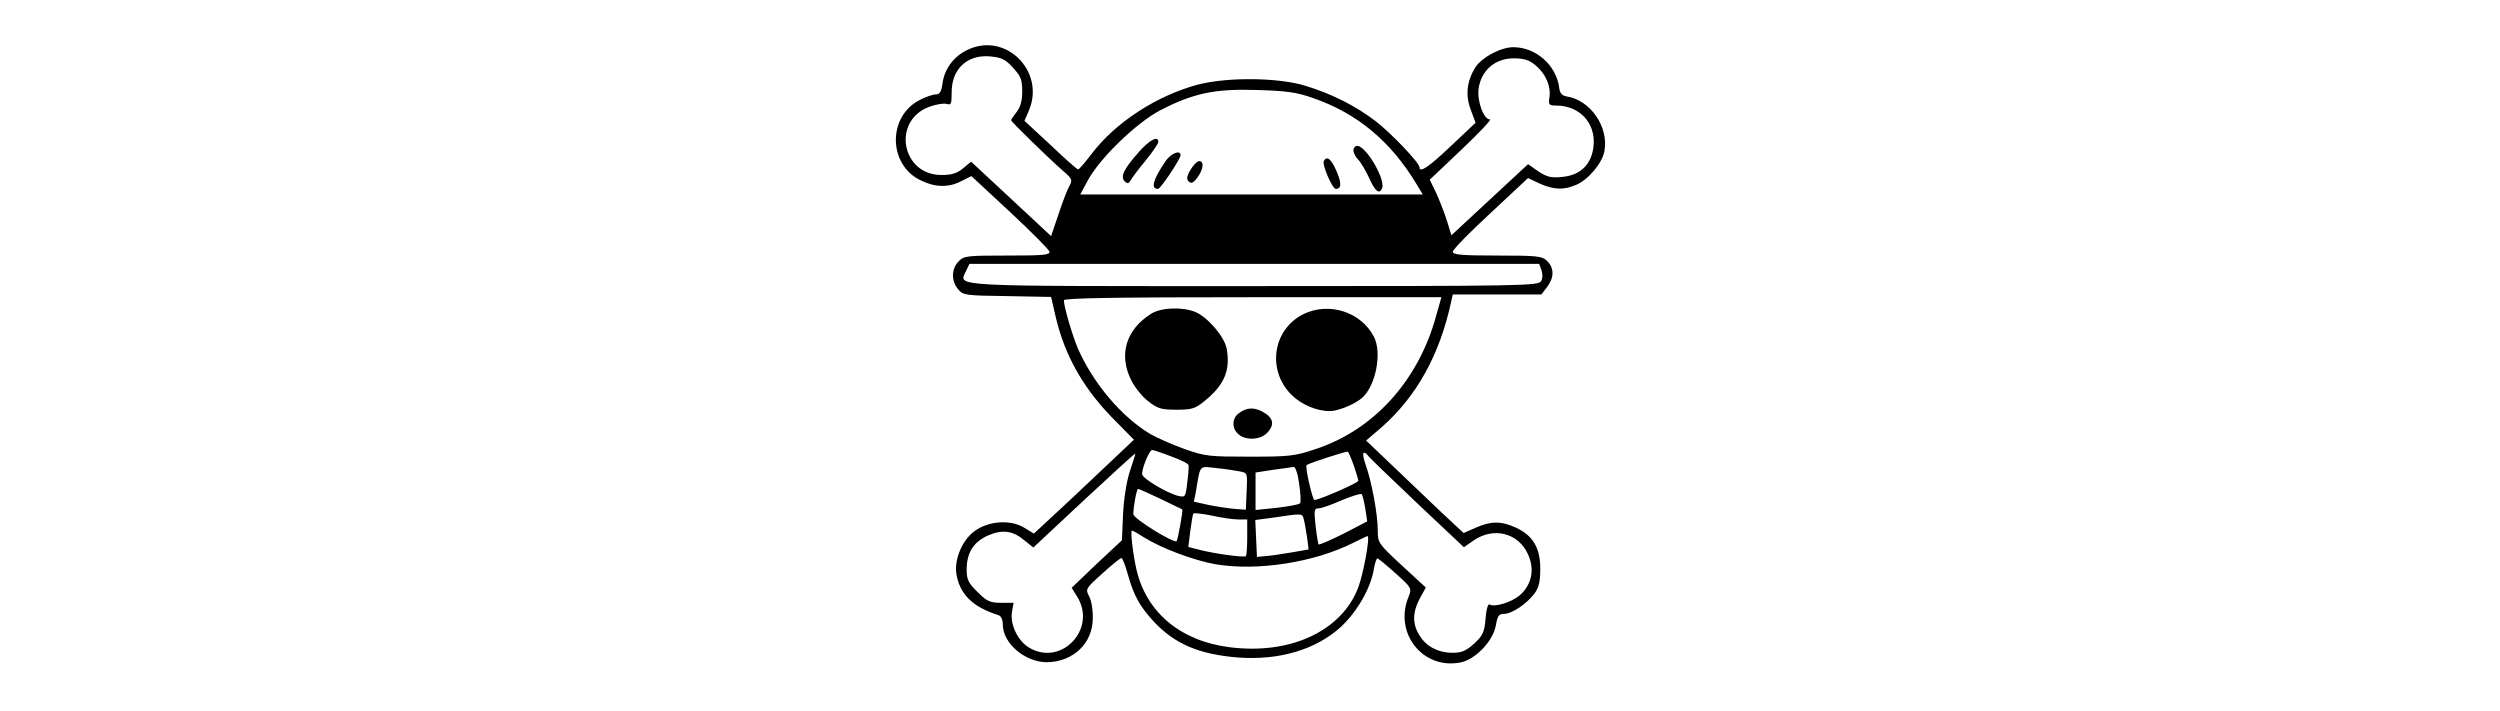 <?xml version="1.0" standalone="no"?>
<!DOCTYPE svg PUBLIC "-//W3C//DTD SVG 20010904//EN"
 "http://www.w3.org/TR/2001/REC-SVG-20010904/DTD/svg10.dtd">
<svg version="1.0" xmlns="http://www.w3.org/2000/svg"
 width="900pt" height="256pt" viewBox="0 0 900 256"
 preserveAspectRatio="xMidYMid meet">

<g transform="translate(0,256) scale(0.1,-0.1)"
fill="#000000" stroke="none">
<path d="M3484 2381 c-50 -23 -84 -69 -91 -121 -4 -31 -10 -40 -25 -40 -10 0
-36 -9 -57 -20 -116 -59 -114 -233 3 -289 52 -26 101 -27 147 -3 l36 18 139
-129 c76 -71 140 -135 142 -143 3 -12 -24 -14 -152 -14 -147 0 -156 -1 -176
-22 -25 -27 -26 -69 -1 -99 18 -22 25 -23 177 -25 l158 -3 17 -74 c34 -142
102 -261 217 -375 l64 -65 -38 -36 c-22 -21 -103 -97 -180 -170 l-142 -132
-36 22 c-51 30 -130 23 -179 -14 -44 -33 -72 -102 -64 -153 12 -73 58 -119
150 -148 11 -3 17 -16 17 -34 0 -68 80 -136 159 -136 94 1 165 68 165 158 1
29 -5 65 -13 79 -14 26 -13 28 47 82 34 31 65 56 69 56 4 0 14 -26 23 -58 21
-76 43 -116 93 -170 75 -81 164 -119 304 -130 148 -11 280 28 370 110 59 55
108 140 119 209 4 21 9 38 13 38 3 -1 33 -25 65 -54 58 -52 59 -54 47 -84 -54
-130 50 -263 186 -237 54 10 118 77 128 133 6 35 11 42 29 42 29 0 82 36 110
73 16 22 21 43 21 90 0 75 -27 120 -89 148 -52 24 -90 23 -144 -1 l-43 -19
-92 86 c-50 48 -129 123 -175 167 l-84 80 56 48 c126 111 209 261 250 451 l6
27 159 0 160 0 20 26 c26 34 27 68 1 94 -18 18 -33 20 -180 20 -130 0 -160 3
-160 14 0 7 61 70 136 139 l135 126 42 -20 c50 -22 86 -24 130 -5 44 18 95 78
103 122 16 88 -51 184 -137 197 -16 3 -24 12 -26 32 -11 81 -84 145 -165 145
-46 0 -114 -37 -137 -73 -31 -50 -36 -101 -16 -153 l17 -46 -88 -83 c-81 -77
-114 -99 -114 -77 0 16 -102 123 -158 166 -72 55 -157 98 -252 127 -97 30
-278 32 -385 5 -149 -39 -299 -136 -386 -251 -23 -30 -44 -55 -48 -55 -3 0
-48 39 -99 88 l-94 87 16 37 c60 141 -83 284 -220 219z m163 -65 c28 -30 33
-43 33 -85 0 -33 -6 -56 -20 -74 -11 -14 -20 -27 -20 -30 0 -5 135 -137 189
-184 31 -27 33 -31 20 -54 -7 -13 -25 -59 -39 -102 l-26 -77 -144 134 -144
134 -29 -24 c-22 -18 -40 -24 -78 -24 -143 0 -179 194 -45 245 24 9 53 14 63
11 17 -5 19 -1 19 42 0 84 56 136 138 129 42 -4 55 -10 83 -41z m1881 9 c36
-30 56 -75 50 -115 -4 -27 -2 -30 24 -30 84 0 142 -62 135 -143 -6 -68 -46
-108 -114 -114 -40 -4 -54 0 -85 20 l-37 26 -138 -128 -138 -128 -16 52 c-9
29 -27 74 -39 101 l-23 47 114 108 c63 60 109 108 103 109 -23 0 -47 66 -41
111 9 65 59 109 126 109 38 0 56 -6 79 -25z m-801 -118 c159 -55 280 -156 372
-309 l23 -38 -617 0 -616 0 28 52 c43 79 174 206 260 251 118 61 196 78 348
73 106 -3 143 -8 202 -29z m822 -619 c5 -13 5 -31 -1 -40 -8 -17 -68 -18
-1032 -18 -1120 0 -1064 -3 -1038 55 l12 25 1025 0 1026 0 8 -22z m-380 -169
c-64 -230 -223 -406 -431 -475 -76 -26 -96 -28 -238 -28 -144 0 -161 1 -234
27 -43 15 -99 40 -124 54 -103 61 -205 181 -261 307 -20 47 -51 151 -51 175 0
8 190 11 679 11 l680 0 -20 -71z m-953 -502 c34 -12 62 -26 63 -32 1 -5 -1
-34 -5 -63 -6 -52 -7 -53 -33 -47 -40 10 -126 61 -129 77 -3 17 25 88 36 88 4
0 35 -10 68 -23z m658 -34 c9 -26 16 -50 16 -54 0 -7 -141 -69 -158 -69 -7 0
-35 122 -28 126 18 10 143 50 148 48 3 -2 13 -25 22 -51z m-806 -18 c-12 -36
-22 -98 -25 -155 l-4 -95 -91 -85 -90 -86 21 -34 c70 -116 -60 -251 -175 -181
-40 24 -68 83 -61 127 l6 34 -46 0 c-39 0 -50 5 -84 39 -33 32 -39 45 -39 80
0 61 24 99 76 123 53 23 91 18 134 -19 l30 -24 182 170 c100 93 183 169 185
168 1 -1 -8 -29 -19 -62z m854 58 c2 -5 81 -81 175 -170 l173 -163 36 25 c72
49 161 26 195 -51 25 -55 13 -110 -31 -148 -31 -25 -90 -43 -108 -32 -5 3 -12
-19 -14 -51 -4 -49 -10 -61 -41 -90 -29 -26 -45 -33 -77 -33 -53 0 -96 23
-120 63 -26 41 -25 83 1 132 l22 40 -87 80 c-85 79 -86 81 -86 127 0 55 -22
176 -44 236 -8 23 -11 42 -6 42 4 0 10 -3 12 -7z m-459 -60 c28 -5 28 -6 25
-71 l-3 -67 -40 3 c-22 2 -64 8 -93 14 l-54 12 7 35 c17 100 10 93 73 86 32
-3 70 -9 85 -12z m214 -45 c5 -35 7 -66 3 -70 -3 -4 -40 -11 -83 -16 l-77 -8
0 67 0 68 33 5 c17 3 46 7 62 9 17 2 35 5 42 6 7 0 15 -24 20 -61z m-499 -54
c42 -21 78 -37 78 -38 4 -2 -16 -109 -20 -114 -10 -9 -156 81 -156 97 0 27 12
91 17 91 3 0 39 -16 81 -36z m737 -35 l7 -46 -85 -44 c-47 -24 -88 -41 -90
-39 -2 3 -7 33 -11 68 -6 55 -5 62 11 62 10 0 47 13 83 29 36 15 68 25 72 22
3 -3 9 -27 13 -52z m-457 -39 l32 0 0 -63 c0 -35 -2 -66 -5 -69 -6 -6 -115 9
-168 23 l-39 10 7 57 c4 31 9 60 11 63 2 3 31 0 66 -7 35 -8 78 -14 96 -14z
m235 3 c3 -10 8 -39 12 -64 l6 -47 -63 -11 c-35 -6 -76 -12 -93 -13 l-30 -3
-3 66 -3 67 68 9 c99 15 101 15 106 -4z m-572 -69 c61 -38 176 -81 253 -95
152 -26 357 6 498 77 26 13 49 24 51 24 10 0 -14 -133 -33 -184 -59 -157 -244
-244 -463 -216 -177 22 -301 126 -336 281 -13 57 -22 139 -16 139 3 0 24 -12
46 -26z"/>
<path d="M4100 2013 c-54 -61 -68 -89 -51 -106 10 -9 14 -9 22 5 5 9 29 41 54
71 25 31 45 60 45 66 0 24 -31 8 -70 -36z"/>
<path d="M4873 2024 c-3 -8 4 -25 15 -37 12 -12 30 -44 42 -70 21 -47 36 -58
46 -34 6 18 -11 63 -42 109 -30 42 -52 54 -61 32z"/>
<path d="M4194 1977 c-44 -66 -52 -97 -25 -97 9 0 81 108 81 121 0 22 -37 6
-56 -24z"/>
<path d="M4766 1981 c-8 -12 30 -101 43 -101 21 0 21 21 2 65 -19 43 -34 55
-45 36z"/>
<path d="M4286 1949 c-14 -23 -15 -34 -7 -42 9 -9 17 -6 31 13 22 29 26 60 7
60 -7 0 -21 -14 -31 -31z"/>
<path d="M4145 1431 c-92 -57 -119 -149 -72 -241 12 -24 39 -58 60 -74 34 -27
47 -31 102 -31 56 0 68 4 101 31 72 58 94 111 80 189 -8 43 -68 113 -113 132
-47 19 -122 16 -158 -6z"/>
<path d="M4692 1429 c-110 -55 -132 -201 -43 -290 35 -35 90 -59 139 -59 29 0
90 25 116 48 49 44 72 162 42 220 -47 90 -162 126 -254 81z"/>
<path d="M4462 1074 c-27 -18 -29 -55 -4 -77 25 -23 78 -21 102 3 31 31 25 57
-17 79 -30 15 -54 14 -81 -5z"/>
</g>
</svg>
